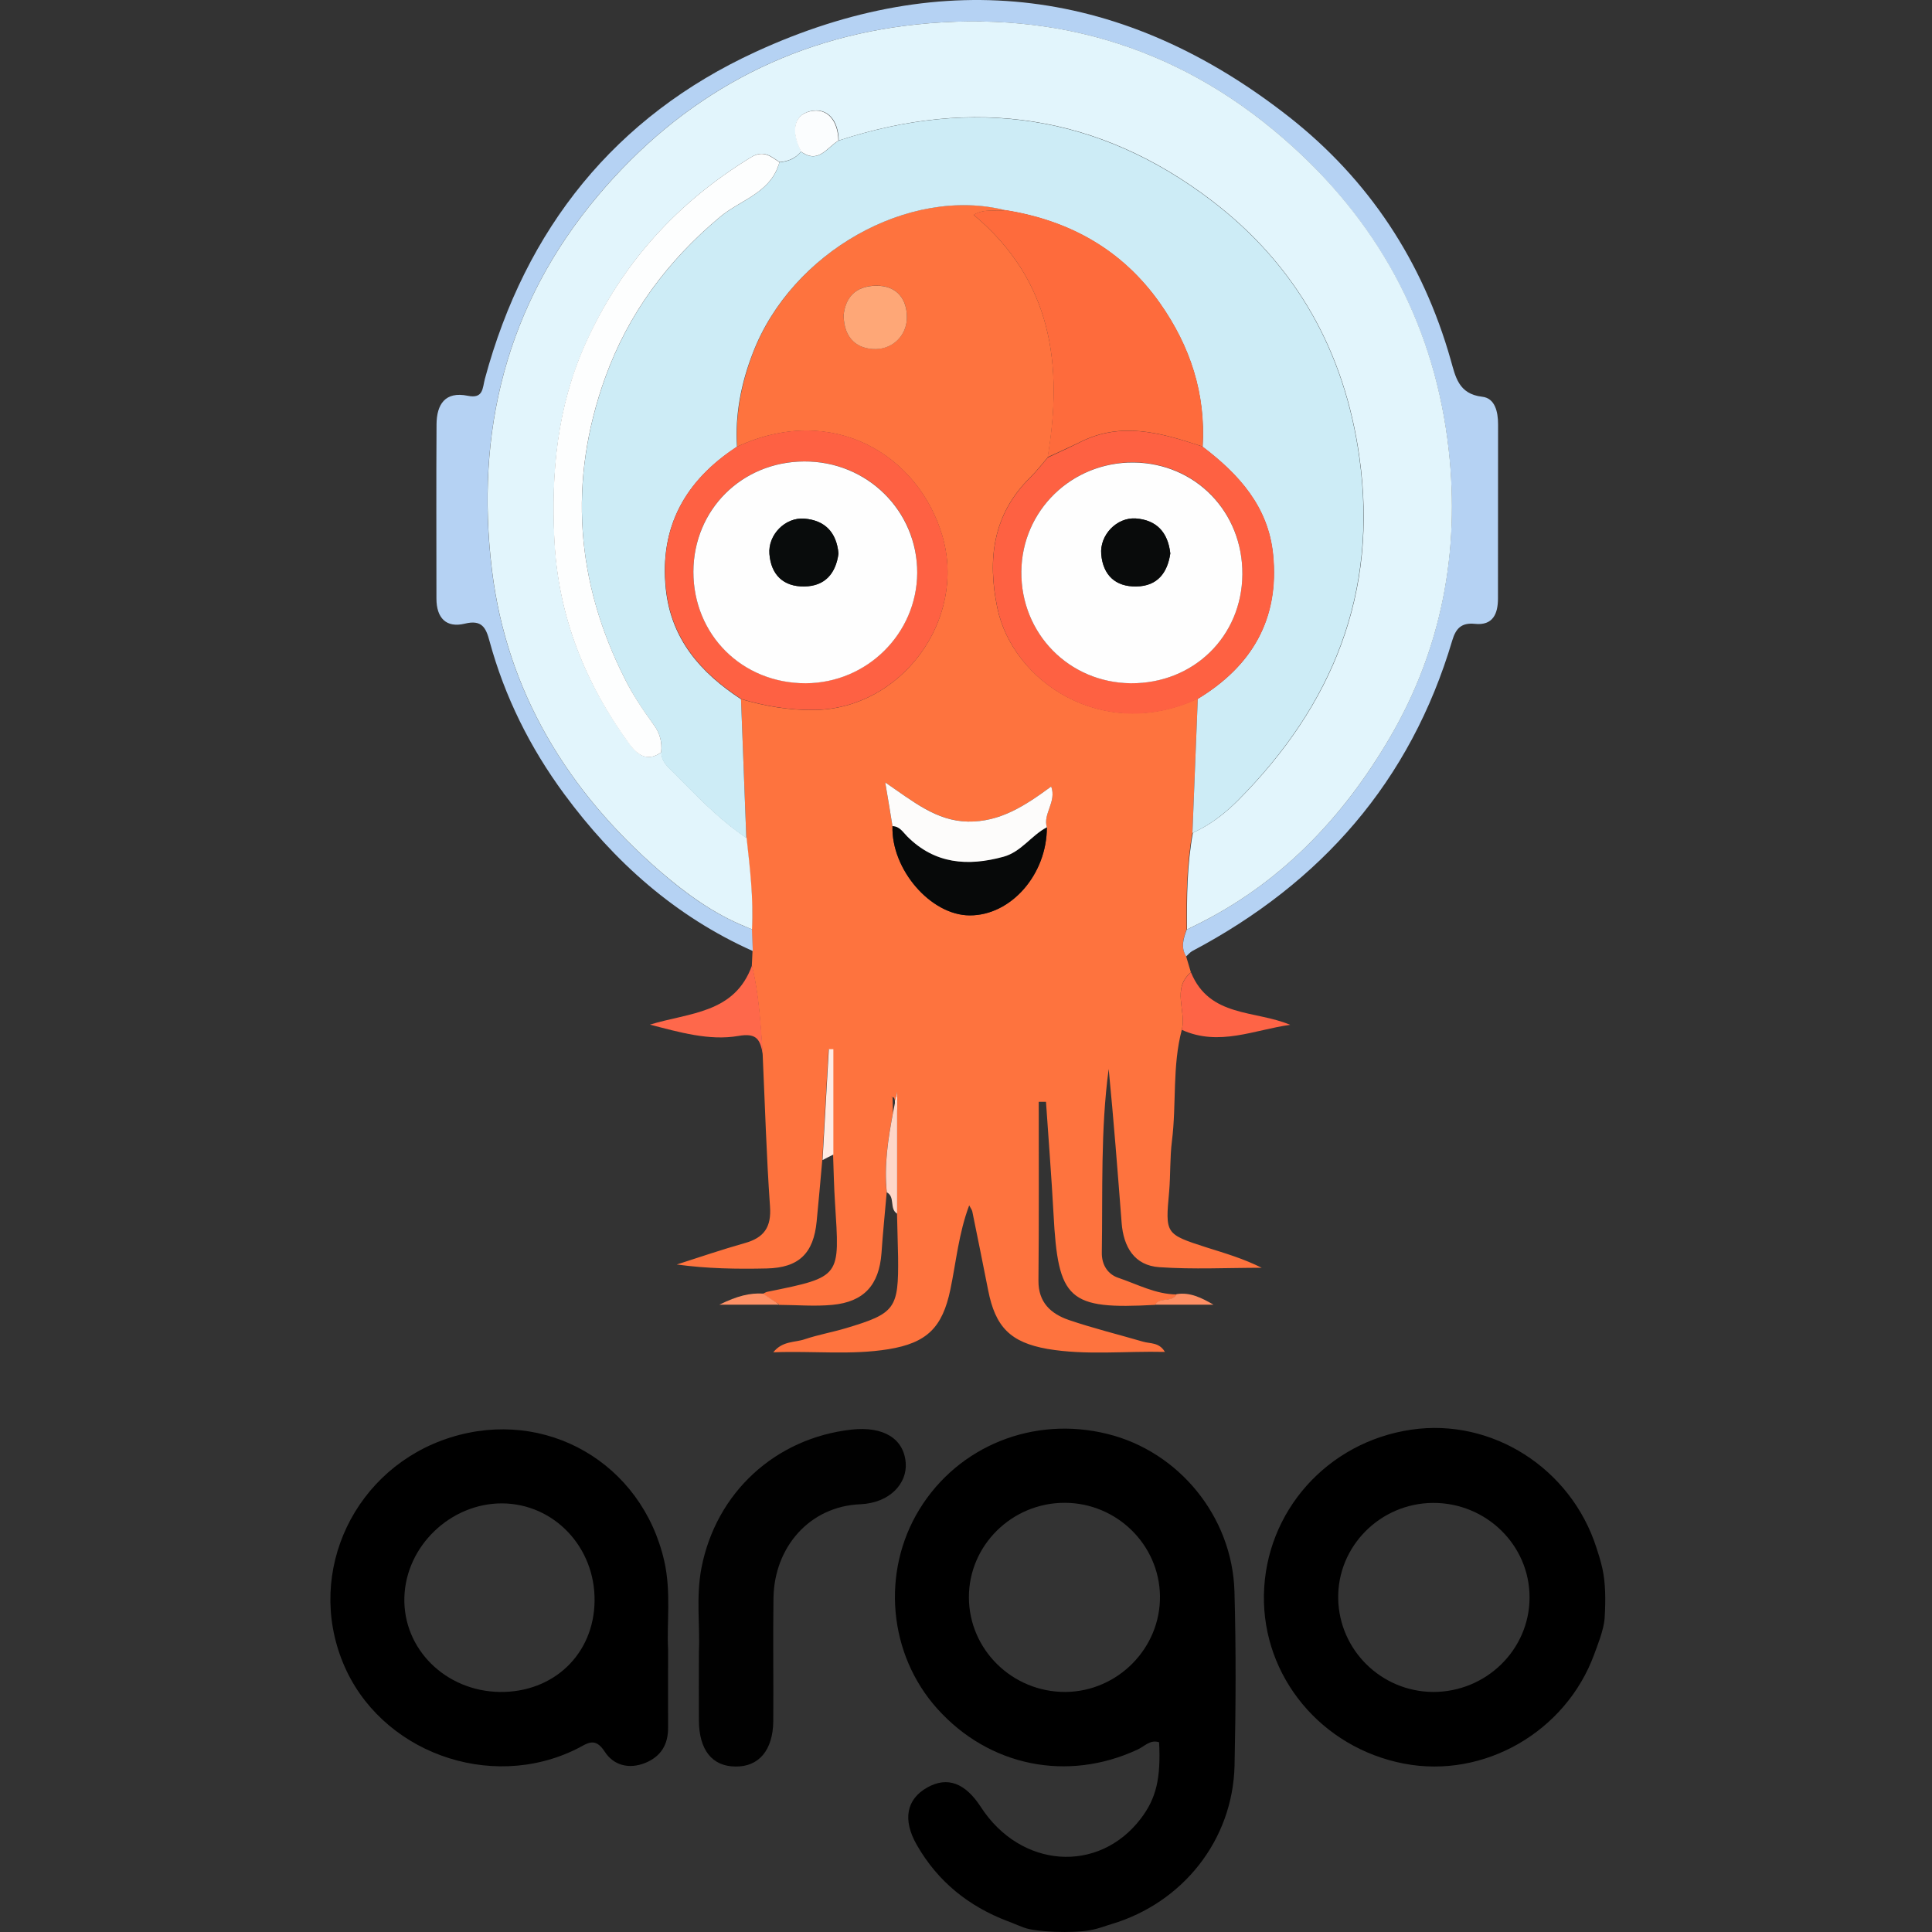<?xml version="1.0" encoding="UTF-8"?>
<svg width="20px" height="20px" viewBox="0 0 20 20" version="1.1" xmlns="http://www.w3.org/2000/svg" xmlns:xlink="http://www.w3.org/1999/xlink">
    <rect x="0" y="0" width="20" height="20" fill="#333333" stroke="none"/>
    <title>Argo</title>
    <g id="Argo" stroke="none" stroke-width="1" fill="none" fill-rule="evenodd">
        <g transform="translate(0, -0)">
            <polygon id="Frame" points="0 0 20 0 20 20 0 20"></polygon>
            <g id="argo" transform="translate(3.42, 0)">
                <path d="M8.589,16.519 C8.58,15.987 8.143,15.559 7.605,15.557 C7.058,15.555 6.608,15.997 6.611,16.537 C6.612,17.078 7.062,17.517 7.61,17.513 C8.154,17.511 8.597,17.06 8.589,16.519 Z M1.778,15.562 C1.242,15.559 0.781,16.004 0.766,16.535 C0.752,17.069 1.192,17.506 1.754,17.513 C2.312,17.521 2.729,17.122 2.735,16.572 C2.742,16.015 2.315,15.564 1.778,15.562 Z M11.416,15.557 C10.868,15.559 10.424,16.008 10.434,16.549 C10.444,17.082 10.881,17.512 11.418,17.513 C11.966,17.516 12.416,17.075 12.416,16.535 C12.414,15.995 11.965,15.555 11.416,15.557 Z" id="Shape"></path>
                <path d="M5.836,11.355 C5.839,11.355 5.842,11.359 5.842,11.366 C5.845,11.417 5.848,11.466 5.851,11.517 C5.869,11.478 5.887,11.44 5.908,11.4 C5.893,11.326 5.748,11.364 5.836,11.355 Z M9.043,7.255 C9.033,7.265 9.013,7.265 9.003,7.275 C9.013,7.285 9.033,7.295 9.043,7.305 C9.033,7.295 9.043,7.275 9.043,7.255 L9.043,7.255 Z M7.02,2.213 C7.02,2.213 7.02,2.223 7.02,2.223 C7.03,2.223 7.04,2.223 7.05,2.223 C7.04,2.223 7.03,2.213 7.02,2.213 Z" id="Shape" fill="#FEFEFE" fill-rule="nonzero"></path>
                <path d="M8.044,14.844 C7.279,14.654 6.5,14.968 6.097,15.626 C5.7,16.275 5.777,17.126 6.283,17.689 C6.819,18.286 7.631,18.45 8.359,18.11 C8.429,18.077 8.488,18.005 8.579,18.036 C8.598,18.411 8.549,18.617 8.389,18.827 C7.951,19.4 7.144,19.341 6.733,18.705 C6.571,18.456 6.387,18.388 6.181,18.503 C5.962,18.625 5.921,18.839 6.072,19.101 C6.288,19.477 6.605,19.733 7.009,19.887 C7.08,19.913 7.07,19.913 7.179,19.954 C7.303,20.002 7.685,20.014 7.862,19.982 C7.97,19.962 8.015,19.938 8.087,19.918 C8.825,19.697 9.342,19.048 9.36,18.277 C9.373,17.676 9.376,17.075 9.359,16.473 C9.336,15.699 8.783,15.026 8.044,14.844 Z M6.61,16.537 C6.608,15.997 7.057,15.555 7.604,15.557 C8.14,15.559 8.579,15.989 8.588,16.519 C8.596,17.06 8.152,17.511 7.609,17.515 C7.06,17.517 6.612,17.078 6.61,16.537 Z M13.105,16.018 C12.84,15.198 12.024,14.677 11.189,14.8 C10.32,14.928 9.68,15.646 9.664,16.51 C9.649,17.358 10.259,18.093 11.114,18.257 C11.942,18.416 12.789,17.928 13.083,17.126 C13.112,17.046 13.182,16.876 13.191,16.752 C13.203,16.559 13.2,16.386 13.169,16.242 C13.145,16.137 13.128,16.09 13.105,16.018 Z M11.416,17.515 C10.88,17.512 10.443,17.083 10.433,16.55 C10.423,16.009 10.867,15.561 11.415,15.558 C11.965,15.556 12.414,15.995 12.414,16.536 C12.414,17.076 11.966,17.516 11.416,17.515 Z" id="Shape" fill="#000000" fill-rule="nonzero"></path>
                <path d="M8.683,12.335 C8.698,12.161 8.69,11.983 8.712,11.81 C8.76,11.428 8.714,11.037 8.814,10.66 C8.864,10.465 8.706,10.236 8.908,10.065 C8.908,10.065 8.908,10.065 8.908,10.065 C8.891,10.009 8.874,9.954 8.858,9.898 C8.801,9.804 8.83,9.713 8.864,9.621 C8.864,9.621 8.864,9.621 8.864,9.621 C8.86,9.286 8.864,8.951 8.924,8.619 C8.942,8.159 8.961,7.699 8.979,7.237 C8.978,7.236 8.976,7.234 8.975,7.233 C7.99,7.685 7.062,7.052 6.904,6.293 C6.8,5.794 6.856,5.323 7.245,4.942 C7.31,4.878 7.365,4.805 7.426,4.735 C7.585,3.781 7.474,2.906 6.659,2.224 C6.781,2.154 6.891,2.194 6.989,2.176 C6.989,2.176 6.989,2.175 6.989,2.175 C5.99,1.924 4.778,2.607 4.376,3.651 C4.256,3.964 4.191,4.288 4.211,4.624 C5.202,4.165 6.09,4.713 6.335,5.548 C6.589,6.417 5.912,7.337 5.011,7.35 C4.749,7.354 4.499,7.31 4.251,7.237 C4.269,7.717 4.288,8.196 4.306,8.676 C4.306,8.676 4.306,8.676 4.306,8.676 C4.341,8.991 4.379,9.304 4.363,9.621 C4.365,9.696 4.368,9.77 4.37,9.845 C4.37,9.845 4.37,9.845 4.37,9.845 C4.37,9.845 4.37,9.845 4.37,9.845 C4.368,9.895 4.365,9.944 4.363,9.995 C4.437,10.296 4.452,10.606 4.475,10.914 C4.473,10.906 4.471,10.899 4.47,10.89 C4.471,10.899 4.474,10.906 4.475,10.914 C4.499,11.439 4.514,11.964 4.551,12.488 C4.567,12.705 4.488,12.814 4.288,12.869 C4.052,12.936 3.819,13.015 3.586,13.09 C3.899,13.133 4.208,13.138 4.516,13.131 C4.85,13.124 5.002,12.975 5.034,12.644 C5.055,12.433 5.073,12.222 5.092,12.011 C5.114,11.629 5.136,11.246 5.157,10.864 C5.173,10.864 5.189,10.864 5.204,10.864 C5.204,11.228 5.204,11.592 5.204,11.954 C5.204,11.954 5.204,11.954 5.204,11.954 C5.21,12.12 5.213,12.286 5.224,12.451 C5.272,13.221 5.295,13.216 4.527,13.372 C4.509,13.375 4.493,13.386 4.476,13.394 C4.522,13.424 4.568,13.454 4.614,13.485 C4.628,13.489 4.64,13.495 4.647,13.508 C4.831,13.509 5.015,13.525 5.196,13.508 C5.525,13.477 5.68,13.301 5.705,12.974 C5.719,12.764 5.741,12.555 5.759,12.345 C5.73,12.067 5.772,11.793 5.824,11.519 C5.823,11.469 5.821,11.419 5.82,11.369 C5.82,11.361 5.818,11.357 5.818,11.358 C5.783,11.366 5.841,11.329 5.847,11.402 C5.853,11.37 5.86,11.337 5.866,11.305 C5.866,11.725 5.866,12.146 5.866,12.568 L5.866,12.568 L5.866,12.568 C5.87,12.716 5.874,12.863 5.877,13.011 C5.883,13.548 5.849,13.596 5.338,13.749 C5.197,13.791 5.05,13.817 4.91,13.864 C4.809,13.899 4.68,13.879 4.585,13.999 C5.001,13.983 5.39,14.03 5.777,13.967 C6.177,13.902 6.336,13.741 6.418,13.35 C6.478,13.063 6.504,12.768 6.613,12.478 C6.629,12.509 6.641,12.523 6.645,12.54 C6.7,12.811 6.756,13.084 6.809,13.355 C6.883,13.735 7.038,13.896 7.423,13.964 C7.822,14.032 8.226,13.985 8.639,13.995 C8.58,13.894 8.488,13.911 8.413,13.889 C8.156,13.814 7.895,13.75 7.643,13.664 C7.459,13.6 7.328,13.483 7.33,13.257 C7.336,12.64 7.333,12.023 7.333,11.406 C7.358,11.406 7.384,11.406 7.408,11.406 C7.434,11.793 7.465,12.179 7.486,12.566 C7.533,13.46 7.639,13.557 8.537,13.508 C8.588,13.424 8.712,13.49 8.759,13.4 C8.543,13.398 8.355,13.295 8.157,13.228 C8.046,13.191 7.984,13.091 7.986,12.968 C7.996,12.334 7.972,11.698 8.057,11.066 C8.109,11.596 8.15,12.128 8.191,12.658 C8.21,12.907 8.322,13.101 8.583,13.118 C8.935,13.142 9.288,13.124 9.641,13.124 C9.454,13.03 9.263,12.974 9.072,12.914 C8.641,12.775 8.643,12.774 8.683,12.335 Z M5.968,3.292 C5.965,3.469 5.827,3.609 5.648,3.613 C5.459,3.616 5.316,3.508 5.313,3.262 C5.333,3.083 5.433,2.962 5.645,2.957 C5.871,2.953 5.972,3.105 5.968,3.292 Z M7.417,8.564 C7.418,9.052 7.045,9.478 6.618,9.476 C6.216,9.475 5.805,9 5.819,8.552 C5.819,8.552 5.819,8.552 5.819,8.552 C5.797,8.419 5.774,8.285 5.744,8.1 C6.032,8.296 6.275,8.498 6.599,8.505 C6.93,8.511 7.191,8.341 7.462,8.142 C7.52,8.301 7.374,8.425 7.417,8.564 Z" id="Shape" fill="#FE733E" fill-rule="nonzero"></path>
                <path d="M4.364,9.62 C4.34,9.611 4.317,9.6 4.294,9.592 C3.964,9.457 3.678,9.25 3.413,9.02 C2.456,8.193 1.825,7.157 1.672,5.901 C1.498,4.474 1.817,3.157 2.77,2.025 C3.639,0.993 4.746,0.392 6.069,0.253 C7.538,0.1 8.858,0.511 9.969,1.526 C10.896,2.372 11.437,3.421 11.576,4.654 C11.694,5.704 11.504,6.719 10.964,7.641 C10.474,8.478 9.821,9.158 8.937,9.588 C8.913,9.6 8.889,9.613 8.865,9.623 C8.865,9.623 8.865,9.623 8.865,9.623 C8.865,9.623 8.865,9.623 8.865,9.623 C8.831,9.715 8.801,9.807 8.859,9.901 C8.859,9.901 8.859,9.901 8.859,9.901 C8.879,9.883 8.897,9.86 8.921,9.846 C10.256,9.14 11.181,8.09 11.614,6.629 C11.651,6.505 11.709,6.444 11.848,6.458 C12.036,6.478 12.087,6.352 12.087,6.195 C12.088,5.594 12.088,4.994 12.088,4.392 C12.088,4.263 12.056,4.121 11.923,4.107 C11.677,4.078 11.647,3.898 11.597,3.723 C11.308,2.706 10.751,1.86 9.924,1.21 C8.225,-0.124 6.359,-0.365 4.402,0.537 C2.947,1.206 2.02,2.366 1.6,3.92 C1.574,4.016 1.586,4.131 1.422,4.097 C1.188,4.049 1.1,4.186 1.099,4.394 C1.095,4.995 1.098,5.595 1.098,6.197 C1.098,6.397 1.199,6.503 1.392,6.456 C1.569,6.412 1.611,6.5 1.647,6.635 C1.804,7.212 2.066,7.738 2.42,8.219 C2.938,8.922 3.57,9.486 4.373,9.845 C4.373,9.845 4.373,9.845 4.373,9.845 C4.37,9.77 4.368,9.694 4.364,9.62 Z" id="Path" fill="#B5D2F3" fill-rule="nonzero"></path>
                <path d="M3.457,16.162 C3.226,15.145 2.231,14.571 1.245,14.88 C0.254,15.191 -0.259,16.266 0.131,17.214 C0.508,18.133 1.651,18.553 2.551,18.104 C2.658,18.051 2.737,17.974 2.84,18.133 C2.93,18.273 3.088,18.318 3.259,18.25 C3.425,18.182 3.498,18.056 3.496,17.881 C3.495,17.631 3.496,17.382 3.496,17.069 C3.481,16.808 3.529,16.482 3.457,16.162 Z M1.754,17.515 C1.192,17.507 0.751,17.07 0.766,16.536 C0.781,16.005 1.244,15.561 1.778,15.563 C2.315,15.566 2.742,16.016 2.735,16.573 C2.729,17.122 2.312,17.522 1.754,17.515 Z" id="Shape" fill="#000000" fill-rule="nonzero"></path>
                <path d="M5.956,15.144 C5.937,14.892 5.725,14.763 5.396,14.799 C4.606,14.887 3.992,15.451 3.841,16.233 C3.783,16.535 3.828,16.842 3.815,17.095 C3.815,17.367 3.813,17.589 3.815,17.811 C3.817,18.116 3.952,18.285 4.193,18.287 C4.434,18.291 4.581,18.12 4.585,17.819 C4.588,17.395 4.581,16.97 4.587,16.545 C4.594,16.015 4.962,15.593 5.486,15.572 C5.797,15.558 5.972,15.352 5.956,15.144 Z" id="Path" fill="#010101" fill-rule="nonzero"></path>
                <path d="M4.365,9.993 C4.187,10.494 3.712,10.482 3.308,10.607 C3.612,10.685 3.921,10.776 4.224,10.724 C4.405,10.692 4.44,10.758 4.467,10.865 C4.469,10.873 4.47,10.882 4.473,10.89 C4.474,10.897 4.476,10.906 4.478,10.914 C4.455,10.604 4.439,10.296 4.365,9.993 Z" id="Path" fill="#FE684B" fill-rule="nonzero"></path>
                <path d="M8.814,10.661 C9.2,10.836 9.564,10.66 9.936,10.609 C9.572,10.455 9.101,10.535 8.909,10.066 C8.909,10.066 8.909,10.066 8.909,10.066 C8.706,10.237 8.864,10.466 8.814,10.661 Z" id="Path" fill="#FE6446" fill-rule="nonzero"></path>
                <path d="M5.867,11.302 C5.861,11.335 5.854,11.367 5.848,11.4 C5.841,11.439 5.832,11.477 5.825,11.517 C5.773,11.791 5.731,12.064 5.76,12.343 C5.85,12.39 5.784,12.514 5.867,12.564 L5.867,12.564 C5.867,12.145 5.867,11.724 5.867,11.302 Z" id="Path" fill="#FED6C8" fill-rule="nonzero"></path>
                <path d="M5.16,10.861 C5.138,11.243 5.116,11.627 5.095,12.009 C5.132,11.989 5.169,11.971 5.207,11.952 C5.207,11.952 5.207,11.952 5.207,11.952 C5.207,11.588 5.207,11.224 5.207,10.861 C5.191,10.861 5.175,10.861 5.16,10.861 Z" id="Path" fill="#FEEBE3" fill-rule="nonzero"></path>
                <path d="M4.027,13.506 C4.286,13.506 4.468,13.506 4.649,13.506 C4.638,13.498 4.626,13.491 4.615,13.483 C4.569,13.453 4.523,13.422 4.478,13.391 C4.341,13.384 4.214,13.414 4.027,13.506 Z" id="Path" fill="#FE9166" fill-rule="nonzero"></path>
                <path d="M8.537,13.506 C8.738,13.506 8.941,13.506 9.142,13.506 C9.019,13.435 8.899,13.374 8.759,13.397 C8.712,13.489 8.586,13.421 8.537,13.506 Z" id="Path" fill="#FE8F64" fill-rule="nonzero"></path>
                <path d="M8.938,9.587 C9.822,9.158 10.474,8.478 10.966,7.639 C11.506,6.717 11.695,5.703 11.577,4.653 C11.438,3.418 10.898,2.37 9.97,1.525 C8.859,0.511 7.539,0.099 6.07,0.253 C4.749,0.391 3.64,0.993 2.771,2.025 C1.817,3.157 1.499,4.474 1.673,5.901 C1.826,7.159 2.457,8.193 3.414,9.02 C3.681,9.25 3.966,9.458 4.296,9.592 C4.318,9.602 4.341,9.611 4.365,9.62 C4.381,9.303 4.344,8.989 4.309,8.675 C4.285,8.658 4.261,8.641 4.236,8.623 C3.992,8.446 3.782,8.228 3.571,8.013 C3.507,7.948 3.428,7.893 3.428,7.786 C3.285,7.889 3.183,7.818 3.1,7.705 C2.637,7.073 2.357,6.373 2.32,5.584 C2.286,4.888 2.349,4.21 2.642,3.558 C3.014,2.73 3.587,2.097 4.356,1.627 C4.486,1.548 4.561,1.619 4.651,1.678 C4.739,1.67 4.817,1.639 4.874,1.567 C4.87,1.559 4.867,1.55 4.863,1.542 C4.786,1.379 4.782,1.195 4.968,1.151 C5.155,1.107 5.261,1.259 5.262,1.455 C6.657,0.997 7.954,1.183 9.124,2.076 C9.999,2.744 10.5,3.639 10.653,4.731 C10.851,6.135 10.376,7.3 9.398,8.284 C9.282,8.4 9.152,8.505 9.005,8.583 C8.979,8.596 8.954,8.609 8.929,8.621 C8.868,8.952 8.865,9.287 8.868,9.622 C8.868,9.622 8.868,9.622 8.868,9.622 C8.89,9.611 8.913,9.599 8.938,9.587 Z" id="Path" fill="#E2F5FC" fill-rule="nonzero"></path>
                <path d="M9.395,8.285 C10.373,7.301 10.848,6.136 10.651,4.732 C10.498,3.639 9.997,2.744 9.122,2.077 C7.951,1.184 6.653,0.999 5.26,1.456 C5.257,1.457 5.255,1.46 5.253,1.461 C5.143,1.531 5.057,1.682 4.899,1.588 C4.89,1.582 4.881,1.577 4.872,1.57 C4.815,1.642 4.738,1.672 4.649,1.68 C4.645,1.695 4.64,1.708 4.635,1.723 C4.535,2.003 4.235,2.077 4.034,2.246 C3.488,2.703 3.083,3.25 2.844,3.913 C2.461,4.981 2.539,6.027 3.053,7.037 C3.136,7.201 3.238,7.356 3.348,7.504 C3.413,7.594 3.434,7.683 3.425,7.785 C3.425,7.786 3.425,7.788 3.425,7.789 C3.425,7.789 3.425,7.789 3.425,7.789 C3.425,7.894 3.505,7.95 3.569,8.016 C3.781,8.23 3.989,8.448 4.234,8.625 C4.258,8.642 4.282,8.66 4.306,8.677 C4.306,8.677 4.306,8.677 4.306,8.677 C4.288,8.198 4.269,7.718 4.251,7.238 C4.25,7.238 4.25,7.237 4.249,7.237 C3.831,6.963 3.525,6.614 3.472,6.093 C3.406,5.451 3.676,4.976 4.202,4.63 C4.204,4.629 4.206,4.626 4.209,4.625 C4.209,4.625 4.209,4.625 4.209,4.625 C4.188,4.288 4.253,3.964 4.374,3.652 C4.775,2.61 5.988,1.925 6.987,2.176 C6.988,2.176 6.989,2.176 6.991,2.177 C7.653,2.284 8.198,2.587 8.589,3.142 C8.901,3.587 9.062,4.078 9.029,4.625 L9.029,4.625 C9.405,4.911 9.709,5.246 9.758,5.741 C9.824,6.408 9.54,6.895 8.979,7.234 L8.979,7.234 C8.979,7.237 8.979,7.238 8.979,7.24 C8.961,7.701 8.942,8.161 8.924,8.623 C8.95,8.611 8.976,8.599 9,8.586 C9.149,8.507 9.279,8.402 9.395,8.285 Z" id="Path" fill="#CDECF6" fill-rule="nonzero"></path>
                <path d="M7.772,4.571 C8.185,4.367 8.586,4.477 8.985,4.608 C9,4.613 9.015,4.618 9.03,4.623 C9.064,4.074 8.902,3.584 8.59,3.14 C8.199,2.584 7.655,2.282 6.992,2.175 C6.991,2.175 6.989,2.175 6.988,2.175 C6.889,2.194 6.78,2.153 6.658,2.223 C7.473,2.905 7.585,3.78 7.424,4.733 C7.45,4.721 7.474,4.711 7.499,4.699 C7.592,4.656 7.682,4.615 7.772,4.571 Z" id="Path" fill="#FE6B3C" fill-rule="nonzero"></path>
                <path d="M9.76,5.74 C9.711,5.245 9.407,4.909 9.031,4.624 L9.031,4.624 C9.017,4.619 9.001,4.614 8.987,4.609 C8.586,4.478 8.186,4.368 7.773,4.572 C7.684,4.617 7.592,4.659 7.502,4.701 C7.476,4.713 7.452,4.724 7.427,4.736 C7.367,4.805 7.311,4.879 7.246,4.943 C6.856,5.324 6.801,5.795 6.905,6.294 C7.063,7.055 7.991,7.688 8.977,7.237 C8.978,7.236 8.981,7.236 8.982,7.234 C9.542,6.893 9.828,6.405 9.76,5.74 Z M8.286,7.072 C7.646,7.067 7.147,6.558 7.153,5.916 C7.159,5.283 7.676,4.782 8.314,4.786 C8.955,4.791 9.446,5.296 9.441,5.945 C9.436,6.588 8.935,7.078 8.286,7.072 Z" id="Shape" fill="#FE6142" fill-rule="nonzero"></path>
                <path d="M4.203,4.627 C3.677,4.973 3.407,5.448 3.474,6.091 C3.527,6.611 3.833,6.961 4.25,7.234 C4.251,7.234 4.251,7.236 4.252,7.236 C4.5,7.309 4.749,7.353 5.013,7.349 C5.912,7.336 6.59,6.417 6.336,5.547 C6.091,4.712 5.202,4.163 4.212,4.623 C4.212,4.623 4.212,4.623 4.212,4.623 C4.208,4.624 4.205,4.626 4.203,4.627 Z M4.921,7.072 C4.264,7.074 3.756,6.57 3.758,5.917 C3.759,5.276 4.259,4.779 4.904,4.776 C5.556,4.772 6.077,5.285 6.075,5.927 C6.072,6.557 5.555,7.069 4.921,7.072 Z" id="Shape" fill="#FE6143" fill-rule="nonzero"></path>
                <path d="M5.971,8.658 C5.926,8.613 5.894,8.553 5.819,8.552 L5.819,8.552 C5.819,8.552 5.819,8.552 5.819,8.552 C5.805,9 6.214,9.475 6.618,9.476 C7.046,9.478 7.418,9.052 7.417,8.564 C7.256,8.647 7.153,8.818 6.968,8.869 C6.598,8.97 6.258,8.945 5.971,8.658 Z" id="Path" fill="#070909" fill-rule="nonzero"></path>
                <path d="M7.462,8.142 C7.191,8.341 6.932,8.511 6.599,8.505 C6.273,8.499 6.032,8.296 5.744,8.1 C5.776,8.285 5.797,8.418 5.819,8.552 L5.819,8.552 C5.894,8.554 5.926,8.613 5.971,8.658 C6.257,8.945 6.598,8.97 6.968,8.869 C7.153,8.818 7.256,8.648 7.417,8.564 C7.374,8.425 7.52,8.301 7.462,8.142 Z" id="Path" fill="#FDFCFB" fill-rule="nonzero"></path>
                <path d="M5.645,2.958 C5.432,2.962 5.332,3.083 5.313,3.263 C5.316,3.509 5.459,3.616 5.648,3.614 C5.827,3.61 5.965,3.47 5.968,3.293 C5.972,3.105 5.871,2.953 5.645,2.958 Z" id="Path" fill="#FEA777" fill-rule="nonzero"></path>
                <path d="M3.425,7.784 C3.434,7.682 3.413,7.592 3.348,7.503 C3.24,7.355 3.136,7.2 3.053,7.036 C2.539,6.026 2.46,4.979 2.844,3.911 C3.083,3.249 3.488,2.701 4.034,2.245 C4.235,2.076 4.535,2.003 4.635,1.721 C4.64,1.708 4.645,1.694 4.649,1.679 C4.558,1.62 4.484,1.549 4.353,1.629 C3.584,2.099 3.012,2.731 2.639,3.559 C2.347,4.212 2.284,4.889 2.318,5.586 C2.356,6.373 2.635,7.074 3.097,7.706 C3.181,7.819 3.284,7.89 3.425,7.788 C3.425,7.788 3.425,7.788 3.425,7.788 C3.425,7.786 3.425,7.785 3.425,7.784 Z" id="Path" fill="#FDFEFE" fill-rule="nonzero"></path>
                <path d="M5.251,1.461 C5.254,1.46 5.256,1.457 5.259,1.456 C5.256,1.26 5.151,1.108 4.964,1.153 C4.779,1.197 4.782,1.382 4.86,1.543 C4.863,1.551 4.867,1.56 4.87,1.568 C4.88,1.576 4.89,1.582 4.898,1.586 C5.056,1.682 5.142,1.53 5.251,1.461 Z" id="Path" fill="#FBFDFE" fill-rule="nonzero"></path>
                <path d="M9.441,5.946 C9.446,5.299 8.955,4.794 8.314,4.788 C7.675,4.783 7.159,5.284 7.153,5.917 C7.147,6.558 7.646,7.067 8.286,7.073 C8.935,7.078 9.436,6.588 9.441,5.946 Z M8.343,6.071 C8.126,6.075 7.999,5.952 7.98,5.739 C7.962,5.54 8.14,5.354 8.338,5.367 C8.55,5.383 8.67,5.507 8.695,5.729 C8.666,5.927 8.565,6.068 8.343,6.071 Z M4.904,4.777 C4.259,4.78 3.76,5.277 3.758,5.918 C3.757,6.572 4.264,7.075 4.921,7.073 C5.555,7.071 6.072,6.558 6.075,5.929 C6.076,5.287 5.555,4.773 4.904,4.777 Z M4.905,6.071 C4.691,6.074 4.562,5.951 4.545,5.735 C4.529,5.536 4.709,5.352 4.908,5.369 C5.118,5.387 5.24,5.508 5.26,5.73 C5.233,5.934 5.122,6.069 4.905,6.071 Z" id="Shape" fill="#FEFEFE" fill-rule="nonzero"></path>
                <path d="M8.338,5.367 C8.14,5.353 7.962,5.539 7.98,5.739 C7.999,5.953 8.126,6.075 8.343,6.071 C8.563,6.068 8.666,5.927 8.695,5.729 C8.67,5.507 8.55,5.383 8.338,5.367 Z" id="Path" fill="#090B0B" fill-rule="nonzero"></path>
                <path d="M4.908,5.369 C4.709,5.352 4.529,5.536 4.545,5.735 C4.562,5.951 4.691,6.074 4.905,6.071 C5.122,6.069 5.233,5.934 5.26,5.73 C5.239,5.507 5.116,5.386 4.908,5.369 Z" id="Path" fill="#090C0C" fill-rule="nonzero"></path>
            </g>
        </g>
    </g>
</svg>